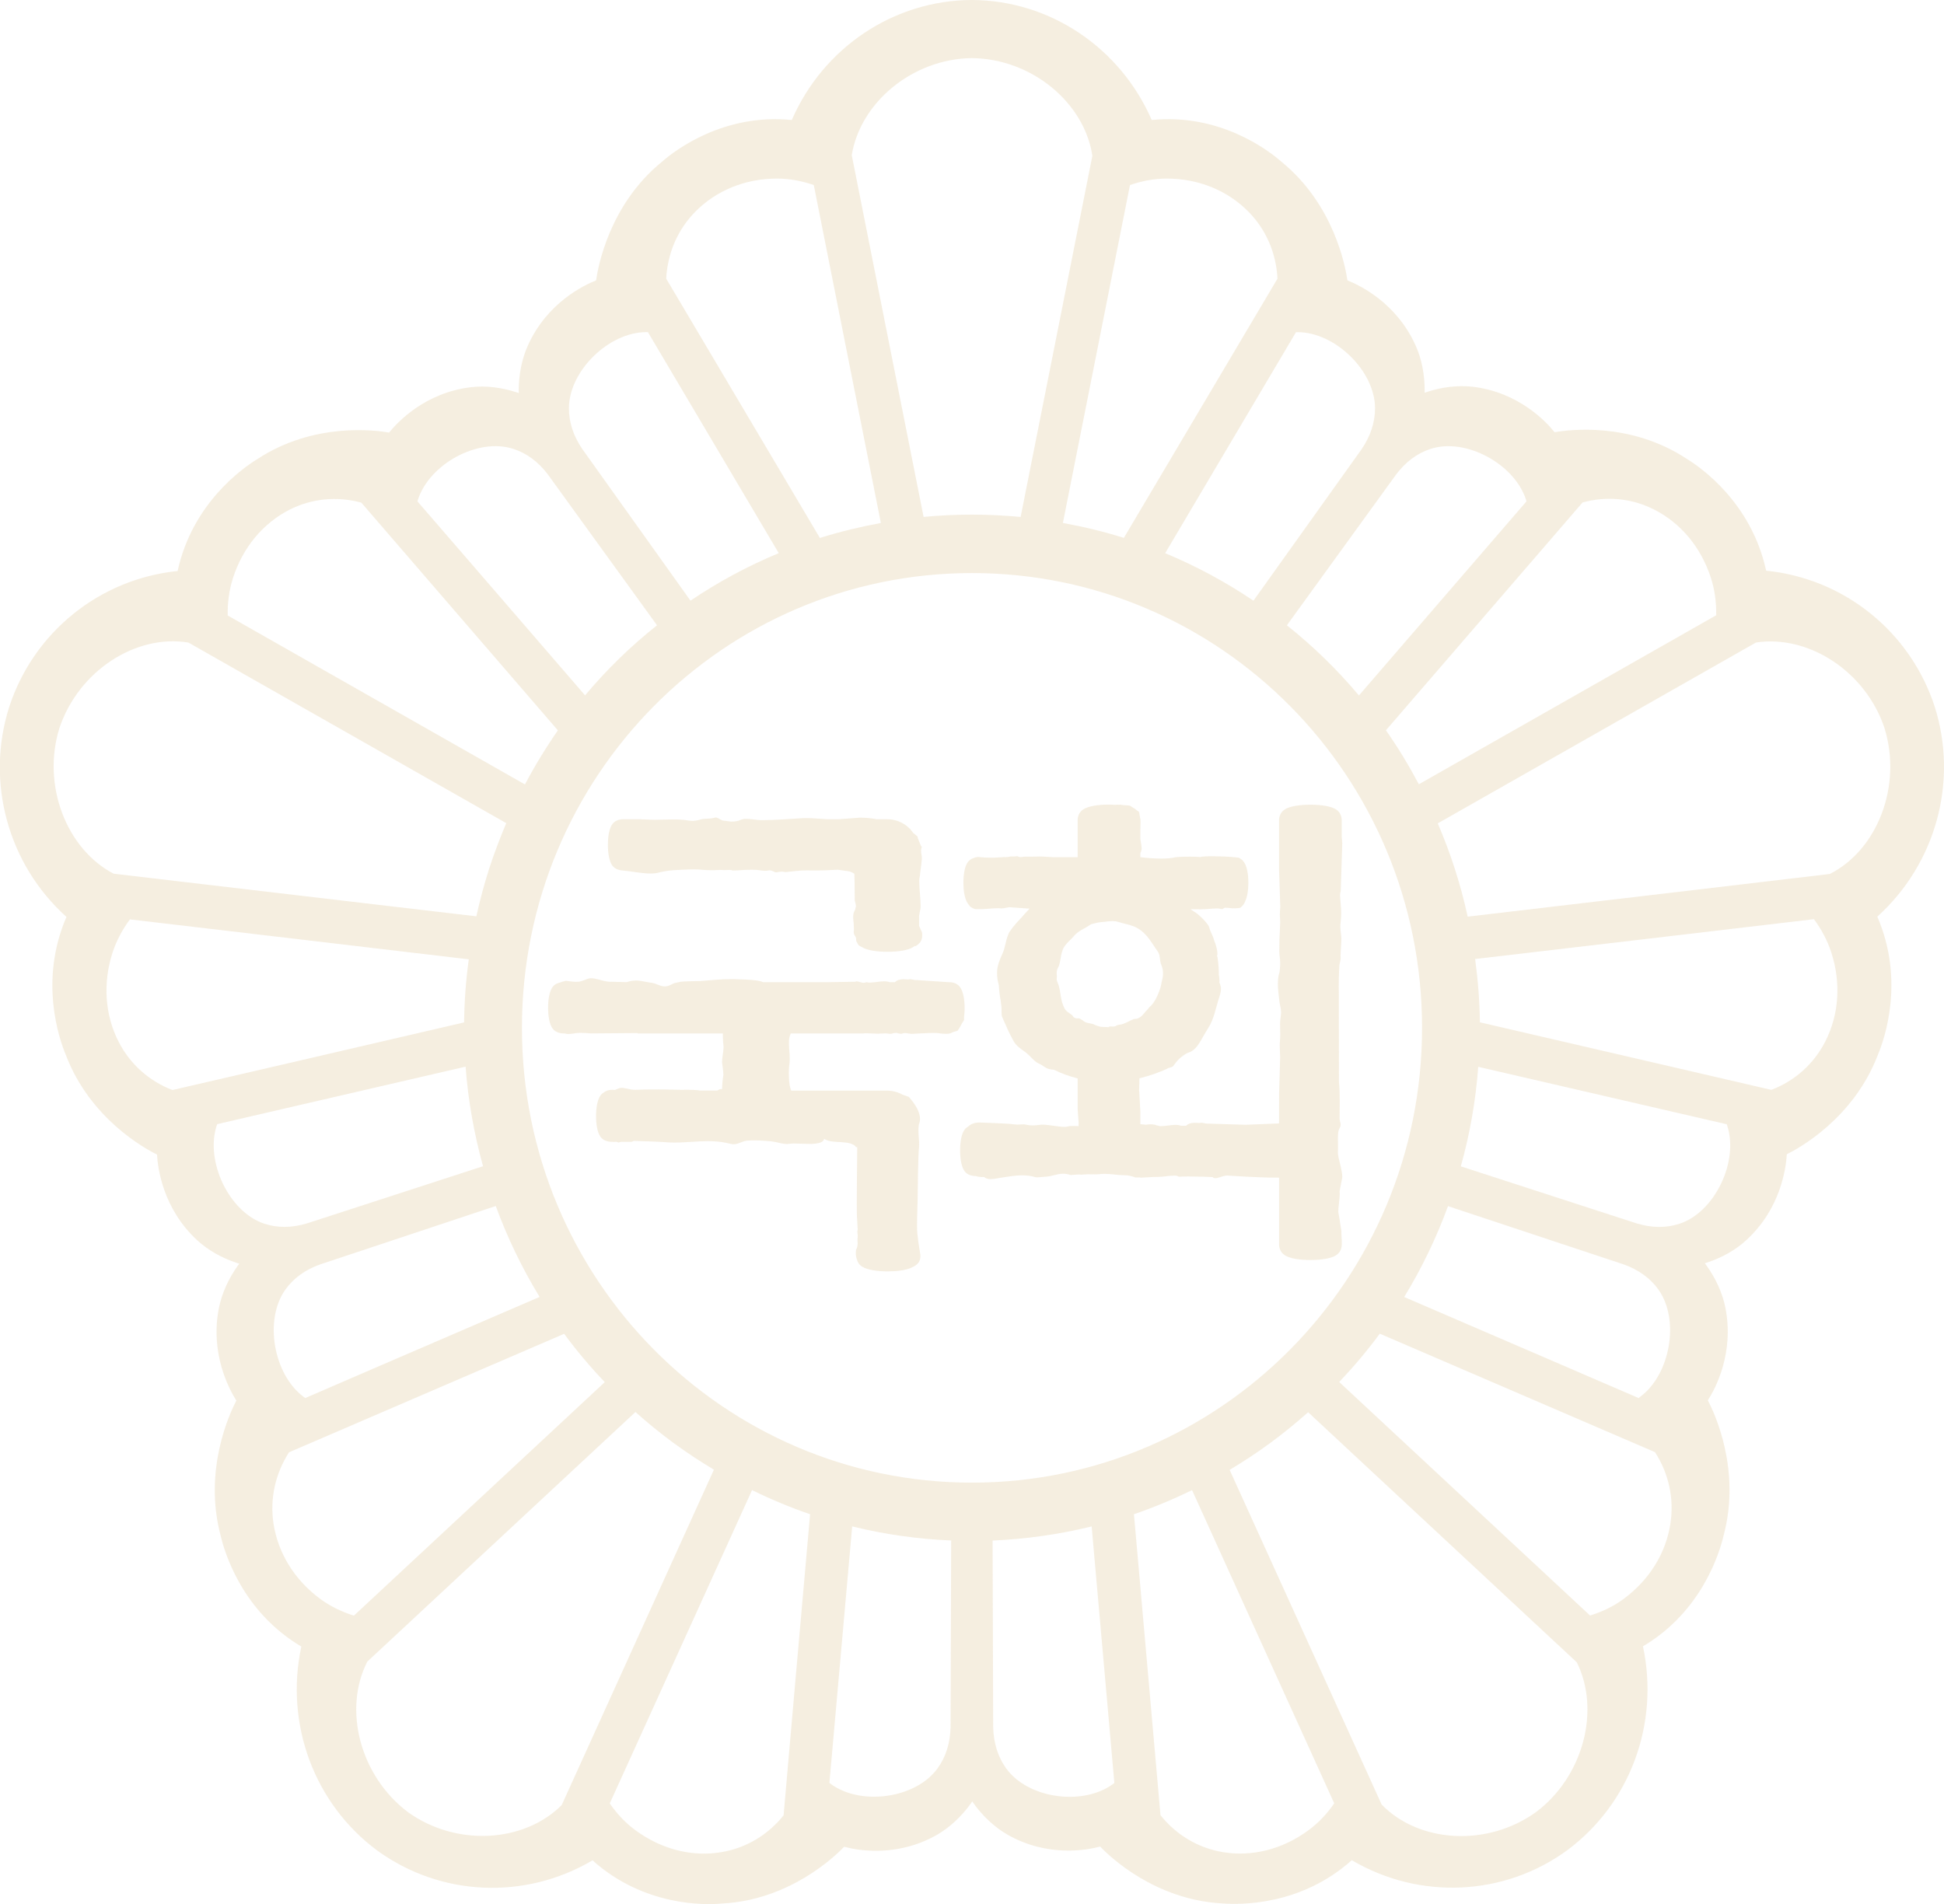 <svg width="49" height="48" viewBox="0 0 49 48" fill="none" xmlns="http://www.w3.org/2000/svg">
<path d="M48.765 17.813C48.149 15.924 46.484 14.585 44.517 14.387C44.147 12.681 42.887 11.793 42.504 11.56C41.087 10.63 39.537 10.833 39.185 10.897C38.976 10.635 38.277 9.883 37.111 9.749C36.749 9.711 36.352 9.754 35.972 9.88C35.95 9.888 35.929 9.894 35.91 9.902V9.845C35.91 9.438 35.834 9.044 35.682 8.711C35.197 7.631 34.27 7.19 33.963 7.069C33.911 6.713 33.623 5.159 32.305 4.082C31.972 3.788 30.749 2.853 29.03 3.025C28.233 1.196 26.459 0.007 24.495 0C22.53 0.007 20.753 1.196 19.958 3.025C18.239 2.853 17.012 3.788 16.678 4.084C15.363 5.159 15.075 6.713 15.025 7.069C14.717 7.19 13.791 7.631 13.305 8.711C13.156 9.044 13.075 9.438 13.075 9.845C13.075 9.866 13.076 9.89 13.078 9.908C13.06 9.904 13.042 9.898 13.024 9.892C12.641 9.767 12.247 9.718 11.886 9.76C10.716 9.892 10.017 10.646 9.807 10.906C9.458 10.843 7.908 10.641 6.486 11.574C6.108 11.806 4.849 12.692 4.477 14.395C2.512 14.596 0.847 15.936 0.232 17.823C-0.369 19.713 0.199 21.787 1.675 23.116C0.982 24.717 1.487 26.182 1.659 26.595C2.265 28.191 3.637 28.95 3.958 29.107C3.976 29.442 4.104 30.469 4.971 31.268C5.242 31.516 5.587 31.714 5.97 31.839C5.99 31.844 6.01 31.85 6.031 31.858C6.02 31.873 6.008 31.889 5.998 31.902C5.761 32.232 5.596 32.599 5.521 32.958C5.285 34.121 5.778 35.026 5.957 35.309C5.791 35.628 5.122 37.053 5.56 38.709C5.661 39.143 6.105 40.627 7.595 41.51C7.176 43.464 7.922 45.476 9.507 46.651C11.101 47.81 13.227 47.907 14.935 46.9C16.226 48.059 17.762 48.031 18.205 47.988C19.893 47.9 21.031 46.815 21.278 46.557C21.598 46.646 22.604 46.837 23.624 46.253C23.94 46.068 24.233 45.796 24.469 45.469C24.48 45.451 24.495 45.43 24.506 45.413C24.517 45.429 24.527 45.447 24.539 45.462C24.776 45.791 25.068 46.062 25.384 46.246C26.404 46.833 27.41 46.64 27.73 46.552C27.977 46.812 29.113 47.895 30.808 47.986C31.248 48.02 32.781 48.052 34.073 46.896C35.78 47.902 37.908 47.807 39.499 46.648C41.085 45.473 41.831 43.461 41.412 41.504C42.901 40.623 43.347 39.137 43.448 38.698C43.886 37.048 43.215 35.621 43.047 35.302C43.23 35.022 43.722 34.115 43.487 32.953C43.413 32.594 43.247 32.228 43.01 31.899C42.998 31.882 42.984 31.863 42.972 31.847C42.99 31.842 43.01 31.834 43.025 31.83C43.409 31.706 43.754 31.508 44.023 31.259C44.892 30.46 45.018 29.434 45.038 29.099C45.357 28.941 46.73 28.184 47.336 26.585C47.509 26.172 48.011 24.707 47.319 23.109C48.796 21.774 49.364 19.701 48.765 17.813ZM39.89 12.667C40.497 12.5 41.132 12.56 41.695 12.847C42.368 13.187 42.877 13.801 43.125 14.57C43.224 14.877 43.263 15.192 43.258 15.511C42.149 16.142 38.624 18.145 35.763 19.772C35.512 19.298 35.237 18.842 34.933 18.411C36.904 16.126 39.191 13.478 39.89 12.667ZM35.191 11.961C35.432 11.643 35.723 11.426 36.056 11.318C36.944 11.025 38.173 11.698 38.464 12.597C38.464 12.597 38.47 12.617 38.475 12.641C38.273 12.879 36.308 15.148 34.253 17.533C33.703 16.878 33.097 16.289 32.437 15.764L35.191 11.961ZM32.666 8.375C32.693 8.375 32.71 8.374 32.71 8.374C33.647 8.374 34.659 9.348 34.659 10.294C34.659 10.646 34.545 10.994 34.323 11.321L31.594 15.144C30.898 14.673 30.152 14.271 29.369 13.946C30.977 11.231 32.507 8.643 32.666 8.375ZM28.482 4.665C28.781 4.562 29.089 4.502 29.409 4.502C30.21 4.502 30.944 4.802 31.474 5.343C31.917 5.795 32.168 6.388 32.2 7.025C31.655 7.946 29.867 10.961 28.328 13.56C27.828 13.403 27.314 13.279 26.791 13.184C27.436 9.931 28.232 5.924 28.482 4.665ZM24.498 1.465C26.011 1.481 27.335 2.594 27.534 3.928C27.377 4.716 26.498 9.139 25.726 13.032C25.323 12.995 24.913 12.974 24.5 12.974C24.089 12.974 23.681 12.993 23.28 13.032C22.511 9.155 21.634 4.747 21.469 3.912C21.685 2.577 23.009 1.481 24.498 1.465ZM17.52 5.343C18.049 4.803 18.782 4.502 19.585 4.502C19.903 4.502 20.214 4.562 20.512 4.665C20.762 5.924 21.557 9.931 22.203 13.184C21.681 13.281 21.167 13.405 20.666 13.562C19.125 10.961 17.339 7.947 16.792 7.025C16.826 6.387 17.077 5.795 17.52 5.343ZM16.288 8.373C16.288 8.373 16.307 8.374 16.332 8.374C16.491 8.643 18.021 11.23 19.629 13.945C18.846 14.27 18.101 14.672 17.404 15.143L14.677 11.32C14.452 10.992 14.34 10.645 14.34 10.293C14.341 9.348 15.352 8.373 16.288 8.373ZM10.535 12.597C10.825 11.696 12.054 11.024 12.943 11.318C13.277 11.426 13.567 11.642 13.807 11.958L16.561 15.764C15.903 16.285 15.295 16.877 14.747 17.53C12.689 15.145 10.728 12.877 10.523 12.641C10.53 12.616 10.535 12.597 10.535 12.597ZM5.872 14.573C6.12 13.803 6.627 13.193 7.3 12.848C7.864 12.566 8.499 12.504 9.108 12.672C9.807 13.48 12.092 16.129 14.062 18.413C13.761 18.845 13.483 19.3 13.232 19.776C10.372 18.148 6.847 16.145 5.739 15.516C5.733 15.197 5.774 14.882 5.872 14.573ZM1.496 18.36C1.98 16.906 3.435 15.978 4.751 16.2C5.447 16.594 9.336 18.805 12.761 20.752C12.601 21.128 12.455 21.514 12.326 21.91C12.2 22.308 12.094 22.703 12.007 23.101C8.119 22.645 3.702 22.124 2.863 22.026C1.673 21.402 1.052 19.794 1.496 18.36ZM13.601 32.696C10.72 33.936 7.977 35.123 7.694 35.245C7.672 35.229 7.655 35.216 7.655 35.216C6.899 34.661 6.645 33.273 7.196 32.507C7.402 32.222 7.695 32.008 8.067 31.877L12.496 30.404C12.787 31.199 13.156 31.966 13.601 32.696ZM4.347 27.48C3.758 27.254 3.279 26.828 2.989 26.262C2.644 25.586 2.589 24.788 2.836 24.017C2.936 23.713 3.085 23.433 3.275 23.178C4.538 23.327 8.554 23.798 11.816 24.185C11.743 24.716 11.704 25.247 11.698 25.775C8.773 26.457 5.382 27.241 4.347 27.48ZM6.663 30.85C5.774 30.557 5.171 29.283 5.46 28.381C5.46 28.381 5.466 28.364 5.475 28.34C5.777 28.268 8.685 27.598 11.735 26.891C11.8 27.747 11.95 28.586 12.175 29.401L7.735 30.843C7.356 30.957 6.996 30.959 6.663 30.85ZM8.92 40.731C8.62 40.637 8.334 40.5 8.076 40.312C7.428 39.835 7.008 39.159 6.893 38.406C6.8 37.776 6.94 37.15 7.285 36.613C8.262 36.193 11.461 34.813 14.22 33.626C14.532 34.05 14.875 34.458 15.244 34.844C12.829 37.091 9.857 39.859 8.92 40.731ZM14.158 45.507C13.205 46.459 11.501 46.557 10.286 45.687C9.07 44.773 8.643 43.089 9.259 41.889C9.844 41.345 13.128 38.289 16.017 35.597C16.321 35.869 16.639 36.129 16.974 36.375C17.307 36.619 17.649 36.844 17.995 37.051C16.363 40.646 14.509 44.732 14.158 45.507ZM19.751 45.766C19.354 46.261 18.804 46.59 18.184 46.693C17.441 46.819 16.673 46.621 16.025 46.147C15.767 45.959 15.55 45.727 15.369 45.465C15.899 44.297 17.585 40.583 18.956 37.566C19.435 37.801 19.921 38.004 20.419 38.174C20.152 41.194 19.843 44.697 19.751 45.766ZM23.96 43.547C23.949 43.947 23.84 44.294 23.634 44.578C23.086 45.343 21.699 45.53 20.942 44.975C20.942 44.975 20.926 44.964 20.906 44.946C20.934 44.636 21.201 41.634 21.48 38.481C22.302 38.684 23.139 38.801 23.975 38.836L23.96 43.547ZM24.5 37.378C18.235 37.378 13.156 32.245 13.156 25.913C13.156 19.578 18.235 14.447 24.5 14.447C30.767 14.447 35.844 19.578 35.844 25.913C35.844 32.245 30.766 37.378 24.5 37.378ZM36.498 30.407L40.929 31.877C41.301 32.011 41.595 32.223 41.799 32.507C42.351 33.273 42.097 34.664 41.338 35.216C41.338 35.216 41.324 35.229 41.302 35.245C41.017 35.123 38.273 33.936 35.394 32.698C35.839 31.969 36.208 31.199 36.498 30.407ZM28.054 44.976C27.296 45.533 25.91 45.347 25.36 44.58C25.155 44.295 25.045 43.948 25.034 43.548L25.019 38.838C25.856 38.801 26.693 38.684 27.516 38.482C27.793 41.633 28.063 44.636 28.088 44.95C28.069 44.965 28.054 44.976 28.054 44.976ZM32.977 46.144C32.328 46.622 31.562 46.816 30.818 46.692C30.196 46.587 29.648 46.258 29.251 45.762C29.155 44.694 28.848 41.194 28.582 38.174C29.079 38.004 29.566 37.8 30.047 37.567C31.414 40.582 33.1 44.295 33.63 45.462C33.451 45.725 33.233 45.957 32.977 46.144ZM38.717 45.683C37.481 46.572 35.763 46.458 34.826 45.494C34.494 44.766 32.633 40.664 30.994 37.056C31.344 36.847 31.686 36.622 32.021 36.375C32.353 36.132 32.669 35.871 32.973 35.603C35.852 38.283 39.123 41.327 39.744 41.907C40.345 43.114 39.91 44.787 38.717 45.683ZM42.105 38.404C41.993 39.155 41.572 39.832 40.923 40.31C40.667 40.5 40.382 40.633 40.079 40.728C39.145 39.857 36.171 37.088 33.756 34.841C34.123 34.453 34.467 34.047 34.778 33.622C37.538 34.812 40.738 36.19 41.715 36.609C42.061 37.146 42.2 37.773 42.105 38.404ZM42.333 30.851C42.002 30.959 41.642 30.959 41.262 30.845L36.821 29.404C37.049 28.59 37.197 27.75 37.26 26.895C40.313 27.601 43.219 28.272 43.524 28.343C43.532 28.366 43.538 28.385 43.538 28.385C43.828 29.284 43.224 30.559 42.333 30.851ZM46.007 26.258C45.717 26.825 45.239 27.249 44.649 27.476C43.614 27.238 40.225 26.452 37.302 25.773C37.295 25.245 37.254 24.711 37.182 24.177C40.443 23.797 44.458 23.321 45.721 23.173C45.911 23.429 46.061 23.708 46.16 24.014C46.409 24.787 46.353 25.581 46.007 26.258ZM46.121 22.033C45.332 22.128 40.897 22.65 36.994 23.109C36.906 22.707 36.801 22.31 36.673 21.913C36.547 21.517 36.4 21.133 36.24 20.757C39.65 18.819 43.526 16.615 44.261 16.198C45.586 15.995 47.024 16.928 47.499 18.352C47.953 19.816 47.316 21.432 46.121 22.033Z" fill="#D0AC67" fill-opacity="0.2"/>
<path d="M30.269 22.924C30.405 22.924 30.562 22.902 30.675 22.902C30.692 22.902 30.706 22.903 30.718 22.904C30.745 22.906 30.794 22.92 30.801 22.92C30.801 22.92 30.801 22.92 30.802 22.92C30.802 22.919 30.803 22.919 30.809 22.917C30.814 22.915 30.821 22.912 30.827 22.908C30.841 22.901 30.856 22.894 30.863 22.889C30.87 22.888 30.857 22.888 30.879 22.885C30.881 22.885 30.886 22.884 30.889 22.884C30.921 22.885 30.972 22.89 31.032 22.894L31.044 22.895L31.051 22.901C31.062 22.901 31.079 22.899 31.102 22.898C31.114 22.898 31.124 22.898 31.135 22.898C31.188 22.898 31.237 22.893 31.263 22.884C31.262 22.883 31.282 22.872 31.308 22.846C31.331 22.822 31.361 22.786 31.381 22.734L31.38 22.732L31.386 22.719C31.441 22.608 31.466 22.437 31.466 22.255C31.466 22.034 31.429 21.831 31.351 21.728C31.351 21.728 31.351 21.728 31.343 21.719C31.323 21.687 31.279 21.651 31.224 21.622C31.099 21.608 30.974 21.596 30.86 21.593C30.759 21.592 30.641 21.586 30.525 21.586C30.429 21.586 30.335 21.59 30.256 21.605H30.252H30.248C30.158 21.599 30.068 21.596 29.988 21.597C29.89 21.596 29.805 21.6 29.742 21.602C29.677 21.606 29.639 21.609 29.642 21.609C29.532 21.637 29.398 21.645 29.264 21.645C29.053 21.645 28.85 21.623 28.775 21.613L28.744 21.61V21.507L28.747 21.498C28.763 21.47 28.77 21.437 28.776 21.406C28.776 21.402 28.776 21.398 28.776 21.394C28.777 21.323 28.755 21.242 28.744 21.153V20.894C28.747 20.839 28.748 20.782 28.748 20.733C28.748 20.682 28.745 20.637 28.739 20.624C28.72 20.555 28.726 20.488 28.7 20.459C28.639 20.426 28.634 20.405 28.585 20.377C28.553 20.36 28.52 20.337 28.49 20.316C28.489 20.312 28.444 20.304 28.394 20.302C28.345 20.299 28.288 20.298 28.239 20.286C28.229 20.288 28.22 20.289 28.21 20.289C28.186 20.289 28.16 20.285 28.137 20.285L28.141 20.291L28.078 20.29C28.035 20.287 27.995 20.284 27.952 20.284C27.683 20.284 27.435 20.321 27.308 20.403C27.169 20.489 27.163 20.642 27.163 20.666H27.159L27.163 20.67V21.61H26.549C26.427 21.605 26.308 21.593 26.192 21.593C26.186 21.593 26.181 21.593 26.176 21.594L25.948 21.597C25.944 21.597 25.945 21.597 25.945 21.597C25.925 21.597 25.895 21.596 25.872 21.596C25.86 21.596 25.848 21.596 25.834 21.597L25.833 21.596C25.811 21.596 25.767 21.607 25.726 21.607C25.703 21.607 25.679 21.606 25.656 21.588H25.655C25.652 21.588 25.647 21.587 25.642 21.587C25.63 21.587 25.617 21.588 25.609 21.588C25.588 21.591 25.569 21.592 25.551 21.592C25.534 21.592 25.518 21.591 25.504 21.591C25.483 21.591 25.462 21.592 25.438 21.599C25.405 21.606 25.379 21.608 25.355 21.608C25.341 21.608 25.328 21.607 25.314 21.607C25.303 21.607 25.29 21.607 25.275 21.61C25.202 21.616 25.175 21.613 25.114 21.619C25.08 21.623 25.038 21.623 24.989 21.623C24.887 21.623 24.77 21.617 24.711 21.61C24.694 21.606 24.677 21.605 24.663 21.605C24.62 21.605 24.582 21.614 24.537 21.633C24.526 21.637 24.516 21.64 24.505 21.646C24.499 21.647 24.496 21.65 24.492 21.651C24.483 21.653 24.473 21.66 24.459 21.673C24.436 21.689 24.417 21.707 24.398 21.729C24.32 21.831 24.283 22.034 24.283 22.255C24.283 22.45 24.312 22.629 24.372 22.74C24.379 22.753 24.398 22.786 24.399 22.785C24.459 22.85 24.429 22.849 24.525 22.899C24.566 22.918 24.589 22.921 24.618 22.921C24.638 22.921 24.661 22.919 24.69 22.919C24.701 22.919 24.714 22.92 24.726 22.92C24.732 22.92 24.737 22.92 24.744 22.92C24.834 22.92 25.022 22.897 25.144 22.896C25.172 22.896 25.197 22.897 25.22 22.901C25.223 22.901 25.23 22.902 25.238 22.902C25.286 22.902 25.377 22.881 25.438 22.871H25.442L25.951 22.907L25.898 22.963C25.845 23.017 25.795 23.075 25.744 23.136C25.588 23.291 25.441 23.482 25.42 23.543C25.334 23.753 25.345 23.874 25.262 24.057C25.198 24.194 25.132 24.353 25.132 24.519H25.13L25.132 24.526C25.132 24.53 25.132 24.533 25.132 24.537C25.133 24.661 25.146 24.718 25.176 24.836L25.177 24.839V24.843C25.183 24.972 25.198 25.096 25.222 25.222C25.227 25.273 25.232 25.317 25.242 25.374C25.25 25.458 25.236 25.594 25.262 25.643C25.348 25.842 25.44 26.054 25.544 26.238C25.601 26.352 25.712 26.433 25.851 26.529C25.976 26.626 26.076 26.768 26.176 26.808C26.3 26.863 26.334 26.923 26.445 26.951C26.484 26.962 26.523 26.966 26.563 26.969H26.57L26.576 26.973C26.75 27.06 26.938 27.129 27.137 27.18L27.163 27.187V27.97L27.188 28.302L27.185 28.391L27.149 28.389C27.119 28.388 27.088 28.386 27.058 28.386C27.02 28.386 26.986 28.387 26.962 28.389C26.929 28.395 26.893 28.407 26.851 28.409C26.842 28.409 26.835 28.409 26.826 28.409C26.684 28.409 26.423 28.352 26.282 28.353C26.269 28.353 26.257 28.354 26.245 28.354C26.162 28.362 26.096 28.372 26.023 28.372C25.974 28.372 25.922 28.367 25.862 28.353C25.836 28.347 25.811 28.345 25.786 28.345C25.743 28.345 25.698 28.352 25.647 28.352C25.628 28.352 25.608 28.351 25.587 28.348C25.422 28.326 25.259 28.324 25.085 28.314L24.753 28.301C24.732 28.3 24.71 28.299 24.69 28.299C24.569 28.299 24.477 28.332 24.409 28.396L24.405 28.399L24.401 28.402C24.37 28.419 24.34 28.442 24.315 28.476C24.237 28.578 24.2 28.781 24.2 29.001C24.2 29.221 24.237 29.425 24.315 29.529C24.398 29.641 24.554 29.649 24.578 29.648C24.58 29.648 24.583 29.648 24.581 29.648H24.595L24.6 29.65C24.65 29.666 24.703 29.674 24.762 29.674C24.771 29.674 24.782 29.673 24.793 29.673L24.806 29.672L24.816 29.681C24.856 29.713 24.909 29.726 24.969 29.726C25.044 29.726 25.125 29.707 25.196 29.696C25.382 29.668 25.571 29.631 25.765 29.631C25.873 29.631 25.981 29.642 26.09 29.675C26.105 29.679 26.125 29.681 26.148 29.681C26.201 29.681 26.268 29.67 26.321 29.667C26.508 29.664 26.627 29.591 26.798 29.59C26.853 29.59 26.913 29.599 26.983 29.621C26.985 29.621 26.989 29.622 26.994 29.622C27.036 29.622 27.13 29.609 27.188 29.609C27.203 29.609 27.216 29.609 27.226 29.612C27.233 29.614 27.241 29.614 27.251 29.614C27.288 29.614 27.341 29.605 27.384 29.605C27.397 29.604 27.41 29.604 27.424 29.604C27.481 29.604 27.537 29.606 27.592 29.606C27.631 29.606 27.669 29.605 27.707 29.601C27.751 29.595 27.795 29.593 27.84 29.593C28.016 29.593 28.188 29.629 28.357 29.629C28.36 29.629 28.365 29.629 28.364 29.63C28.365 29.63 28.366 29.629 28.371 29.629C28.429 29.631 28.542 29.649 28.606 29.682C28.606 29.682 28.606 29.682 28.607 29.682C28.608 29.682 28.611 29.682 28.613 29.682C28.621 29.683 28.633 29.684 28.646 29.684C28.657 29.684 28.669 29.683 28.682 29.683C28.691 29.684 28.699 29.684 28.707 29.684C28.721 29.683 28.732 29.683 28.747 29.689C28.911 29.685 29.01 29.67 29.183 29.67C29.344 29.67 29.446 29.638 29.596 29.638C29.61 29.638 29.627 29.638 29.643 29.639H29.645C29.697 29.647 29.699 29.669 29.716 29.665C29.716 29.665 29.72 29.665 29.718 29.666C29.776 29.661 29.859 29.66 29.951 29.659C30.215 29.66 30.534 29.671 30.561 29.675C30.561 29.676 30.562 29.676 30.563 29.676C30.565 29.676 30.569 29.676 30.576 29.684V29.684C30.591 29.698 30.608 29.702 30.633 29.702C30.709 29.704 30.825 29.638 30.932 29.636C30.938 29.636 30.944 29.636 30.947 29.637C31.018 29.642 31.75 29.689 32.158 29.689C32.174 29.689 32.19 29.689 32.206 29.689L32.241 29.69V31.381L32.24 31.383C32.24 31.407 32.247 31.559 32.386 31.646C32.514 31.728 32.762 31.766 33.031 31.765C33.3 31.766 33.549 31.728 33.676 31.646C33.815 31.56 33.82 31.407 33.82 31.383V31.38L33.821 31.256L33.816 31.225L33.809 31.02C33.799 30.939 33.778 30.855 33.77 30.766C33.761 30.708 33.747 30.636 33.736 30.576C33.735 30.565 33.733 30.552 33.733 30.537C33.734 30.432 33.77 30.195 33.77 30.092C33.77 30.074 33.768 30.06 33.767 30.06C33.764 30.052 33.765 30.049 33.765 30.045C33.766 30.005 33.817 29.778 33.822 29.738C33.822 29.732 33.823 29.727 33.826 29.721C33.831 29.708 33.833 29.689 33.833 29.665C33.833 29.525 33.756 29.269 33.736 29.167C33.725 29.11 33.723 29.079 33.723 29.047C33.723 29.013 33.725 28.983 33.726 28.919V28.902C33.726 28.851 33.723 28.763 33.723 28.694C33.723 28.666 33.724 28.641 33.725 28.622C33.731 28.559 33.729 28.51 33.761 28.45C33.791 28.384 33.787 28.41 33.791 28.354V28.351C33.792 28.313 33.767 28.261 33.765 28.201C33.765 28.198 33.765 28.194 33.765 28.194C33.766 28.049 33.769 27.902 33.769 27.755C33.769 27.592 33.765 27.429 33.749 27.269L33.746 25.047C33.745 24.986 33.744 24.923 33.744 24.861C33.744 24.687 33.749 24.515 33.759 24.359C33.761 24.286 33.793 24.215 33.792 24.164C33.792 24.162 33.792 24.158 33.792 24.156C33.791 24.138 33.79 24.119 33.79 24.097C33.79 23.976 33.81 23.794 33.81 23.663C33.81 23.648 33.81 23.634 33.809 23.624C33.8 23.525 33.785 23.447 33.785 23.356C33.785 23.324 33.785 23.29 33.791 23.253C33.801 23.178 33.805 23.105 33.805 23.03C33.805 22.992 33.804 22.953 33.803 22.914L33.777 22.587C33.777 22.586 33.777 22.583 33.777 22.578C33.777 22.538 33.783 22.499 33.794 22.465L33.833 21.255L33.819 21.097V20.669C33.819 20.645 33.813 20.491 33.675 20.405C33.548 20.324 33.299 20.287 33.03 20.287C32.761 20.287 32.513 20.324 32.385 20.405C32.247 20.492 32.239 20.644 32.239 20.669C32.239 20.669 32.239 20.669 32.24 20.672V21.923L32.27 22.864C32.264 22.954 32.259 23.013 32.259 23.056C32.259 23.064 32.259 23.069 32.26 23.078C32.261 23.149 32.268 23.186 32.268 23.237C32.268 23.249 32.268 23.261 32.267 23.276C32.261 23.349 32.263 23.436 32.257 23.515C32.246 23.672 32.249 23.785 32.246 23.944C32.245 23.953 32.245 23.962 32.245 23.97C32.244 24.084 32.268 24.156 32.268 24.28C32.268 24.299 32.268 24.318 32.267 24.339C32.258 24.519 32.246 24.521 32.231 24.581C32.215 24.657 32.21 24.729 32.21 24.805C32.21 24.937 32.228 25.078 32.249 25.252C32.258 25.338 32.29 25.416 32.29 25.517C32.29 25.521 32.29 25.526 32.29 25.532C32.286 25.632 32.265 25.719 32.265 25.81C32.265 25.897 32.269 25.983 32.269 26.07C32.269 26.127 32.267 26.185 32.262 26.244C32.258 26.281 32.256 26.319 32.256 26.354C32.256 26.449 32.265 26.543 32.267 26.646L32.241 27.556L32.239 28.322L31.398 28.356L30.454 28.327C30.449 28.328 30.443 28.328 30.439 28.328C30.374 28.327 30.318 28.303 30.28 28.305C30.276 28.305 30.272 28.305 30.27 28.306C30.249 28.31 30.23 28.311 30.212 28.311C30.173 28.311 30.139 28.305 30.108 28.306C30.104 28.306 30.099 28.306 30.097 28.306C30.006 28.313 29.954 28.327 29.907 28.371L29.895 28.381H29.882L29.766 28.38L29.761 28.378C29.722 28.364 29.677 28.358 29.629 28.358C29.514 28.358 29.383 28.39 29.263 28.39C29.255 28.39 29.244 28.39 29.237 28.39C29.214 28.389 29.197 28.381 29.191 28.38L29.194 28.376H29.182C29.177 28.376 29.173 28.375 29.171 28.375H29.164L29.157 28.372C29.122 28.355 29.064 28.344 28.999 28.344C28.96 28.344 28.924 28.348 28.893 28.354L28.888 28.355L28.744 28.341V28.038L28.713 27.473L28.721 27.183L28.747 27.177C28.987 27.119 29.213 27.036 29.42 26.943L29.425 26.935L29.437 26.931C29.438 26.931 29.443 26.928 29.453 26.924C29.493 26.916 29.563 26.895 29.57 26.878C29.604 26.827 29.684 26.728 29.721 26.696C29.765 26.654 29.879 26.561 29.953 26.538C30.192 26.464 30.28 26.182 30.441 25.939C30.608 25.681 30.63 25.451 30.731 25.145C30.762 25.046 30.775 24.985 30.775 24.933C30.775 24.884 30.764 24.84 30.739 24.777L30.735 24.769L30.736 24.761C30.737 24.749 30.739 24.739 30.739 24.731C30.739 24.696 30.729 24.593 30.724 24.588L30.72 24.58L30.721 24.571C30.722 24.557 30.722 24.54 30.722 24.523C30.723 24.39 30.696 24.163 30.685 24.119L30.675 24.11L30.68 24.089C30.684 24.078 30.686 24.061 30.686 24.042C30.686 23.962 30.653 23.844 30.631 23.78C30.588 23.681 30.603 23.685 30.569 23.605C30.511 23.484 30.497 23.445 30.474 23.364C30.457 23.305 30.248 23.064 30.085 22.974L30.006 22.921L30.269 22.924ZM28.585 25.689C28.471 25.73 28.399 25.788 28.276 25.823C28.23 25.833 28.153 25.84 28.138 25.858C28.111 25.878 28.082 25.879 28.056 25.88C28.034 25.88 28.013 25.877 27.995 25.877C27.973 25.877 27.956 25.881 27.949 25.886L27.939 25.894H27.919C27.85 25.894 27.731 25.884 27.73 25.884L27.726 25.883L27.595 25.839L27.589 25.834C27.578 25.817 27.439 25.793 27.395 25.783C27.325 25.763 27.29 25.716 27.22 25.681C27.208 25.674 27.193 25.673 27.174 25.673H27.153C27.119 25.674 27.065 25.665 27.038 25.61L27.034 25.604V25.603C27.03 25.6 27.026 25.595 27.02 25.59C27.006 25.579 26.986 25.564 26.963 25.549C26.919 25.516 26.873 25.487 26.848 25.449C26.704 25.203 26.756 24.988 26.652 24.756C26.639 24.728 26.634 24.707 26.635 24.687C26.635 24.664 26.639 24.651 26.639 24.627C26.639 24.619 26.639 24.609 26.638 24.596C26.636 24.573 26.634 24.553 26.634 24.535C26.633 24.455 26.658 24.415 26.69 24.353C26.706 24.31 26.718 24.252 26.732 24.172C26.744 24.086 26.77 23.953 26.821 23.875C26.9 23.753 26.994 23.69 27.07 23.597C27.172 23.474 27.315 23.421 27.43 23.347C27.479 23.318 27.489 23.298 27.552 23.287C27.61 23.273 27.693 23.251 27.771 23.245C27.855 23.241 27.944 23.221 28.037 23.221C28.083 23.221 28.131 23.225 28.179 23.24C28.48 23.333 28.659 23.315 28.915 23.608C29.012 23.722 29.105 23.884 29.19 23.999C29.241 24.081 29.236 24.213 29.255 24.28C29.289 24.37 29.311 24.42 29.314 24.516C29.314 24.532 29.314 24.549 29.314 24.563C29.314 24.655 29.289 24.695 29.273 24.798C29.253 24.916 29.207 25.031 29.157 25.134C29.124 25.204 29.061 25.318 28.986 25.378C28.959 25.394 28.942 25.439 28.9 25.475C28.879 25.494 28.846 25.539 28.819 25.569C28.728 25.673 28.653 25.69 28.585 25.689Z" fill="#D0AC67" fill-opacity="0.2"/>
<path d="M23.067 23.858C23.19 23.792 23.245 23.704 23.246 23.581C23.246 23.558 23.244 23.531 23.239 23.505L23.166 23.342V23.094C23.176 23.034 23.185 22.974 23.198 22.927C23.202 22.912 23.205 22.877 23.205 22.833C23.205 22.672 23.17 22.386 23.17 22.22C23.17 22.173 23.172 22.137 23.181 22.11C23.195 22.061 23.189 22.004 23.203 21.941C23.213 21.89 23.223 21.768 23.235 21.667C23.236 21.656 23.237 21.646 23.237 21.636C23.237 21.574 23.216 21.521 23.216 21.447C23.216 21.445 23.216 21.442 23.216 21.441C23.218 21.412 23.225 21.385 23.232 21.364C23.233 21.358 23.234 21.354 23.234 21.352C23.23 21.346 23.222 21.338 23.213 21.324L23.211 21.321L23.131 21.122L23.133 21.111C23.133 21.11 23.133 21.109 23.133 21.108C23.141 21.097 23.085 21.048 23.028 21.009L23.024 21.006L23.02 21.001C23.002 20.975 22.982 20.95 22.96 20.925L22.956 20.92L22.954 20.913L22.952 20.909L22.951 20.907C22.948 20.903 22.938 20.895 22.924 20.885C22.907 20.869 22.89 20.853 22.871 20.836L22.874 20.838C22.735 20.723 22.556 20.653 22.361 20.653H22.09L22.087 20.652C21.998 20.632 21.831 20.614 21.705 20.614C21.672 20.614 21.642 20.614 21.617 20.618L21.181 20.65C21.162 20.652 21.146 20.652 21.127 20.653H20.852C20.671 20.644 20.484 20.624 20.314 20.624C20.283 20.624 20.253 20.625 20.222 20.627C19.946 20.641 19.548 20.676 19.244 20.676C19.209 20.676 19.176 20.675 19.143 20.675C19.048 20.669 18.913 20.643 18.809 20.643C18.779 20.643 18.753 20.645 18.731 20.65C18.683 20.657 18.632 20.693 18.558 20.703C18.509 20.712 18.468 20.713 18.427 20.713L18.208 20.684L18.201 20.68C18.2 20.68 18.195 20.679 18.19 20.675C18.125 20.646 18.08 20.607 18.043 20.609C18.034 20.61 18.027 20.61 18.018 20.613C17.851 20.657 17.795 20.625 17.66 20.659C17.567 20.685 17.505 20.695 17.45 20.694C17.355 20.694 17.294 20.668 17.133 20.662C17.076 20.658 17.02 20.658 16.964 20.658C16.811 20.658 16.657 20.667 16.502 20.667C16.423 20.667 16.342 20.664 16.265 20.658L16.161 20.656L16.157 20.654C16.156 20.654 16.153 20.654 16.152 20.653H15.701H15.7C15.675 20.652 15.521 20.659 15.438 20.772C15.36 20.874 15.322 21.078 15.323 21.299C15.322 21.519 15.359 21.723 15.438 21.826C15.5 21.908 15.597 21.933 15.656 21.941L15.664 21.942H15.665C15.672 21.943 15.676 21.943 15.68 21.944C15.883 21.959 16.168 22.022 16.398 22.022C16.473 22.022 16.544 22.015 16.602 21.998C16.855 21.931 17.101 21.931 17.372 21.919C17.416 21.919 17.455 21.917 17.49 21.917C17.672 21.917 17.737 21.939 17.916 21.938C17.948 21.938 17.985 21.937 18.028 21.937C18.104 21.933 18.127 21.931 18.149 21.931C18.169 21.931 18.185 21.931 18.236 21.935C18.243 21.936 18.252 21.936 18.262 21.936C18.294 21.936 18.337 21.931 18.378 21.931C18.399 21.931 18.42 21.933 18.441 21.937L18.454 21.941L18.456 21.945C18.457 21.945 18.457 21.945 18.458 21.945C18.469 21.945 18.484 21.945 18.503 21.945C18.599 21.945 18.763 21.93 18.785 21.93C18.849 21.929 18.901 21.927 18.955 21.927C18.998 21.927 19.044 21.928 19.099 21.933C19.161 21.94 19.227 21.953 19.288 21.953C19.313 21.953 19.341 21.95 19.365 21.945C19.376 21.942 19.386 21.941 19.397 21.941C19.475 21.945 19.533 21.997 19.563 21.992C19.564 21.992 19.568 21.991 19.57 21.991C19.634 21.98 19.674 21.974 19.704 21.974C19.754 21.975 19.768 21.985 19.797 21.985C19.804 21.984 19.81 21.984 19.818 21.984C19.968 21.971 20.133 21.943 20.312 21.943C20.321 21.943 20.333 21.943 20.343 21.943C20.412 21.944 20.483 21.945 20.555 21.945C20.726 21.945 20.91 21.94 21.107 21.926H21.111L21.373 21.962C21.429 21.969 21.479 21.991 21.519 22.019L21.535 22.029L21.535 22.047C21.544 22.269 21.542 22.619 21.544 22.698C21.545 22.716 21.572 22.786 21.574 22.842C21.574 22.854 21.572 22.866 21.567 22.879C21.556 22.9 21.568 22.918 21.533 22.977C21.514 23.004 21.504 23.073 21.505 23.129C21.505 23.145 21.506 23.161 21.507 23.172C21.515 23.249 21.523 23.317 21.523 23.397C21.523 23.408 21.523 23.419 21.523 23.431C21.521 23.456 21.519 23.476 21.519 23.493C21.52 23.539 21.524 23.555 21.558 23.606C21.596 23.672 21.57 23.712 21.587 23.731C21.604 23.759 21.624 23.805 21.636 23.821C21.648 23.838 21.687 23.86 21.728 23.878C21.857 23.958 22.103 23.996 22.371 23.994C22.639 23.995 22.887 23.958 23.014 23.878C23.015 23.877 23.018 23.875 23.02 23.873L23.056 23.848L23.067 23.858Z" fill="#D0AC67" fill-opacity="0.2"/>
<path d="M23.982 24.765L23.979 24.764C23.962 24.763 23.949 24.762 23.94 24.762H23.924L23.115 24.708C23.11 24.709 23.105 24.709 23.1 24.709C23.035 24.708 22.98 24.686 22.942 24.686C22.937 24.686 22.934 24.686 22.932 24.687C22.911 24.691 22.891 24.692 22.874 24.692C22.835 24.691 22.802 24.686 22.769 24.687C22.765 24.687 22.762 24.687 22.758 24.687C22.668 24.694 22.615 24.708 22.567 24.752L22.557 24.762H22.543L22.428 24.761L22.422 24.76C22.383 24.745 22.338 24.739 22.29 24.739C22.175 24.739 22.043 24.771 21.924 24.771C21.915 24.771 21.906 24.771 21.898 24.771C21.874 24.77 21.857 24.763 21.85 24.761H21.847C21.842 24.761 21.825 24.765 21.811 24.769C21.792 24.773 21.793 24.776 21.775 24.777C21.771 24.777 21.769 24.777 21.768 24.777C21.707 24.776 21.633 24.738 21.591 24.74C21.58 24.74 21.573 24.743 21.571 24.744L21.562 24.75L20.869 24.761H19.878H19.233L19.226 24.757C19.118 24.704 18.762 24.691 18.625 24.689C18.557 24.685 18.492 24.684 18.428 24.684C18.177 24.684 17.952 24.707 17.661 24.732C17.541 24.738 17.232 24.733 17.123 24.757C16.994 24.786 17.012 24.775 16.904 24.828C16.848 24.857 16.799 24.868 16.752 24.868C16.621 24.865 16.542 24.786 16.402 24.774C16.262 24.755 16.154 24.719 16.027 24.719C15.961 24.72 15.888 24.729 15.801 24.758L15.795 24.76L15.41 24.75C15.403 24.751 15.395 24.751 15.387 24.751C15.241 24.75 15.106 24.69 14.986 24.67C14.952 24.665 14.926 24.662 14.902 24.662C14.817 24.661 14.778 24.696 14.663 24.732C14.614 24.748 14.565 24.752 14.517 24.752C14.411 24.752 14.312 24.727 14.261 24.728C14.244 24.727 14.237 24.73 14.237 24.73L14.228 24.737L14.219 24.738C14.175 24.746 14.152 24.754 14.135 24.764L14.13 24.767L14.124 24.768C14.066 24.779 13.985 24.808 13.931 24.879C13.852 24.982 13.815 25.185 13.815 25.407C13.815 25.627 13.852 25.83 13.931 25.933C14.014 26.045 14.169 26.053 14.193 26.053C14.196 26.053 14.199 26.053 14.197 26.053H14.24L14.247 26.054C14.263 26.063 14.292 26.067 14.325 26.067C14.393 26.067 14.476 26.051 14.531 26.045C14.572 26.04 14.61 26.039 14.647 26.039C14.728 26.039 14.803 26.047 14.896 26.053L16.064 26.044L16.073 26.053H18.221L18.22 26.089C18.219 26.093 18.219 26.097 18.219 26.099C18.219 26.188 18.228 26.305 18.236 26.364C18.238 26.375 18.238 26.389 18.238 26.401C18.238 26.501 18.199 26.679 18.2 26.766C18.2 26.775 18.2 26.781 18.201 26.788C18.208 26.861 18.233 27.01 18.233 27.087C18.234 27.108 18.233 27.118 18.23 27.126C18.228 27.131 18.226 27.138 18.22 27.184C18.213 27.228 18.203 27.346 18.201 27.423L18.2 27.456L18.167 27.457C18.166 27.458 18.163 27.458 18.161 27.458C18.139 27.459 18.116 27.47 18.088 27.488L18.079 27.493H17.653C17.555 27.479 17.457 27.474 17.356 27.474C17.291 27.474 17.225 27.475 17.16 27.475C17.105 27.475 17.05 27.474 16.994 27.471C16.886 27.468 16.711 27.465 16.532 27.465C16.334 27.465 16.131 27.468 16.016 27.475C16.012 27.475 16.007 27.475 16.002 27.475C15.877 27.474 15.767 27.424 15.663 27.425C15.659 27.425 15.654 27.425 15.648 27.426C15.606 27.427 15.565 27.454 15.507 27.475L15.499 27.478H15.492C15.472 27.475 15.453 27.474 15.435 27.474C15.347 27.474 15.276 27.496 15.216 27.543C15.188 27.561 15.161 27.582 15.14 27.611C15.061 27.714 15.024 27.918 15.024 28.139C15.024 28.344 15.056 28.533 15.124 28.641C15.13 28.651 15.135 28.66 15.14 28.665C15.223 28.777 15.377 28.785 15.401 28.785C15.404 28.785 15.406 28.785 15.405 28.785H15.447L15.453 28.786L15.456 28.788C15.46 28.788 15.464 28.788 15.47 28.789C15.479 28.789 15.492 28.788 15.512 28.785H15.53C15.562 28.788 15.581 28.802 15.586 28.804C15.588 28.804 15.593 28.803 15.602 28.8C15.617 28.794 15.635 28.79 15.652 28.786H15.655H15.924C15.938 28.778 15.952 28.773 15.964 28.767L15.971 28.763H15.979C16.216 28.769 16.597 28.782 16.774 28.795C16.85 28.802 16.926 28.805 17.003 28.804C17.282 28.805 17.561 28.769 17.846 28.769C17.99 28.769 18.136 28.779 18.285 28.807C18.354 28.821 18.433 28.847 18.498 28.846C18.511 28.846 18.523 28.845 18.537 28.843C18.627 28.832 18.709 28.773 18.822 28.757C18.876 28.752 18.939 28.75 19.001 28.75C19.049 28.75 19.095 28.751 19.139 28.752C19.267 28.763 19.411 28.762 19.541 28.79C19.654 28.814 19.744 28.841 19.835 28.841C19.859 28.841 19.885 28.838 19.911 28.834C19.942 28.828 19.978 28.828 20.019 28.828C20.127 28.828 20.265 28.838 20.395 28.838C20.572 28.841 20.727 28.812 20.759 28.744L20.775 28.712L20.807 28.729C20.901 28.783 21.065 28.786 21.221 28.795C21.364 28.806 21.507 28.821 21.582 28.922L21.607 28.917V28.961C21.607 29.016 21.606 29.079 21.605 29.146V29.173C21.601 29.519 21.596 29.977 21.596 30.314C21.596 30.52 21.597 30.683 21.605 30.744L21.619 31.015L21.613 31.024C21.612 31.025 21.609 31.031 21.609 31.043C21.609 31.069 21.619 31.108 21.62 31.144C21.62 31.152 21.619 31.157 21.619 31.164C21.616 31.195 21.614 31.222 21.614 31.246C21.614 31.282 21.617 31.313 21.617 31.346C21.618 31.395 21.609 31.446 21.578 31.508C21.573 31.539 21.571 31.568 21.571 31.596C21.571 31.65 21.58 31.698 21.597 31.746C21.612 31.805 21.645 31.879 21.73 31.932C21.858 32.013 22.106 32.052 22.375 32.052C22.607 32.052 22.822 32.025 22.959 31.964L22.99 31.95C23.136 31.886 23.199 31.798 23.2 31.672C23.2 31.642 23.196 31.61 23.189 31.575C23.158 31.395 23.145 31.302 23.123 31.106C23.116 31.049 23.115 30.967 23.115 30.874C23.115 30.631 23.13 30.313 23.13 30.206C23.131 30.039 23.142 29.096 23.164 28.932C23.167 28.907 23.168 28.88 23.168 28.85C23.168 28.745 23.15 28.62 23.15 28.494C23.15 28.448 23.153 28.4 23.159 28.36V28.352L23.163 28.345C23.181 28.301 23.189 28.255 23.189 28.207C23.19 28.07 23.116 27.914 22.992 27.756C22.931 27.676 22.915 27.657 22.902 27.651C22.887 27.643 22.849 27.637 22.748 27.596C22.713 27.575 22.677 27.559 22.635 27.544C22.633 27.543 22.631 27.543 22.627 27.54L22.617 27.538C22.616 27.538 22.614 27.537 22.613 27.536L22.61 27.535C22.531 27.509 22.447 27.495 22.36 27.495H19.944L19.936 27.473C19.878 27.336 19.887 27.096 19.884 27.048C19.884 26.914 19.892 26.891 19.903 26.78C19.904 26.752 19.906 26.724 19.906 26.695C19.906 26.568 19.886 26.427 19.886 26.298C19.886 26.218 19.893 26.142 19.923 26.076L19.932 26.054H21.765C21.772 26.053 21.777 26.051 21.781 26.051L21.785 26.05H21.79C21.801 26.05 21.816 26.049 21.829 26.049C21.829 26.049 21.833 26.049 21.835 26.049C21.835 26.049 22.084 26.059 22.104 26.059C22.113 26.06 22.12 26.06 22.128 26.06C22.189 26.06 22.247 26.052 22.312 26.052C22.341 26.052 22.37 26.053 22.404 26.06C22.417 26.063 22.428 26.064 22.44 26.064C22.48 26.065 22.518 26.042 22.579 26.04C22.596 26.04 22.614 26.043 22.633 26.049C22.66 26.056 22.685 26.062 22.707 26.062C22.722 26.062 22.736 26.06 22.754 26.053C22.77 26.047 22.789 26.044 22.807 26.044C22.871 26.045 22.945 26.065 22.985 26.064C22.987 26.064 22.991 26.064 22.991 26.064C23.104 26.057 23.209 26.05 23.323 26.048C23.397 26.044 23.461 26.04 23.524 26.04C23.582 26.04 23.639 26.043 23.703 26.053C23.744 26.058 23.794 26.063 23.843 26.063C23.899 26.064 23.951 26.055 23.979 26.04C24.052 25.995 24.131 26.004 24.145 25.973C24.228 25.858 24.225 25.824 24.293 25.727C24.298 25.72 24.3 25.708 24.3 25.69C24.3 25.676 24.299 25.66 24.299 25.641C24.299 25.638 24.299 25.636 24.3 25.633C24.302 25.617 24.303 25.604 24.305 25.588C24.312 25.531 24.314 25.473 24.314 25.412C24.314 25.192 24.276 24.988 24.198 24.885C24.137 24.8 24.042 24.773 23.982 24.765Z" fill="#D0AC67" fill-opacity="0.2"/>
</svg>
